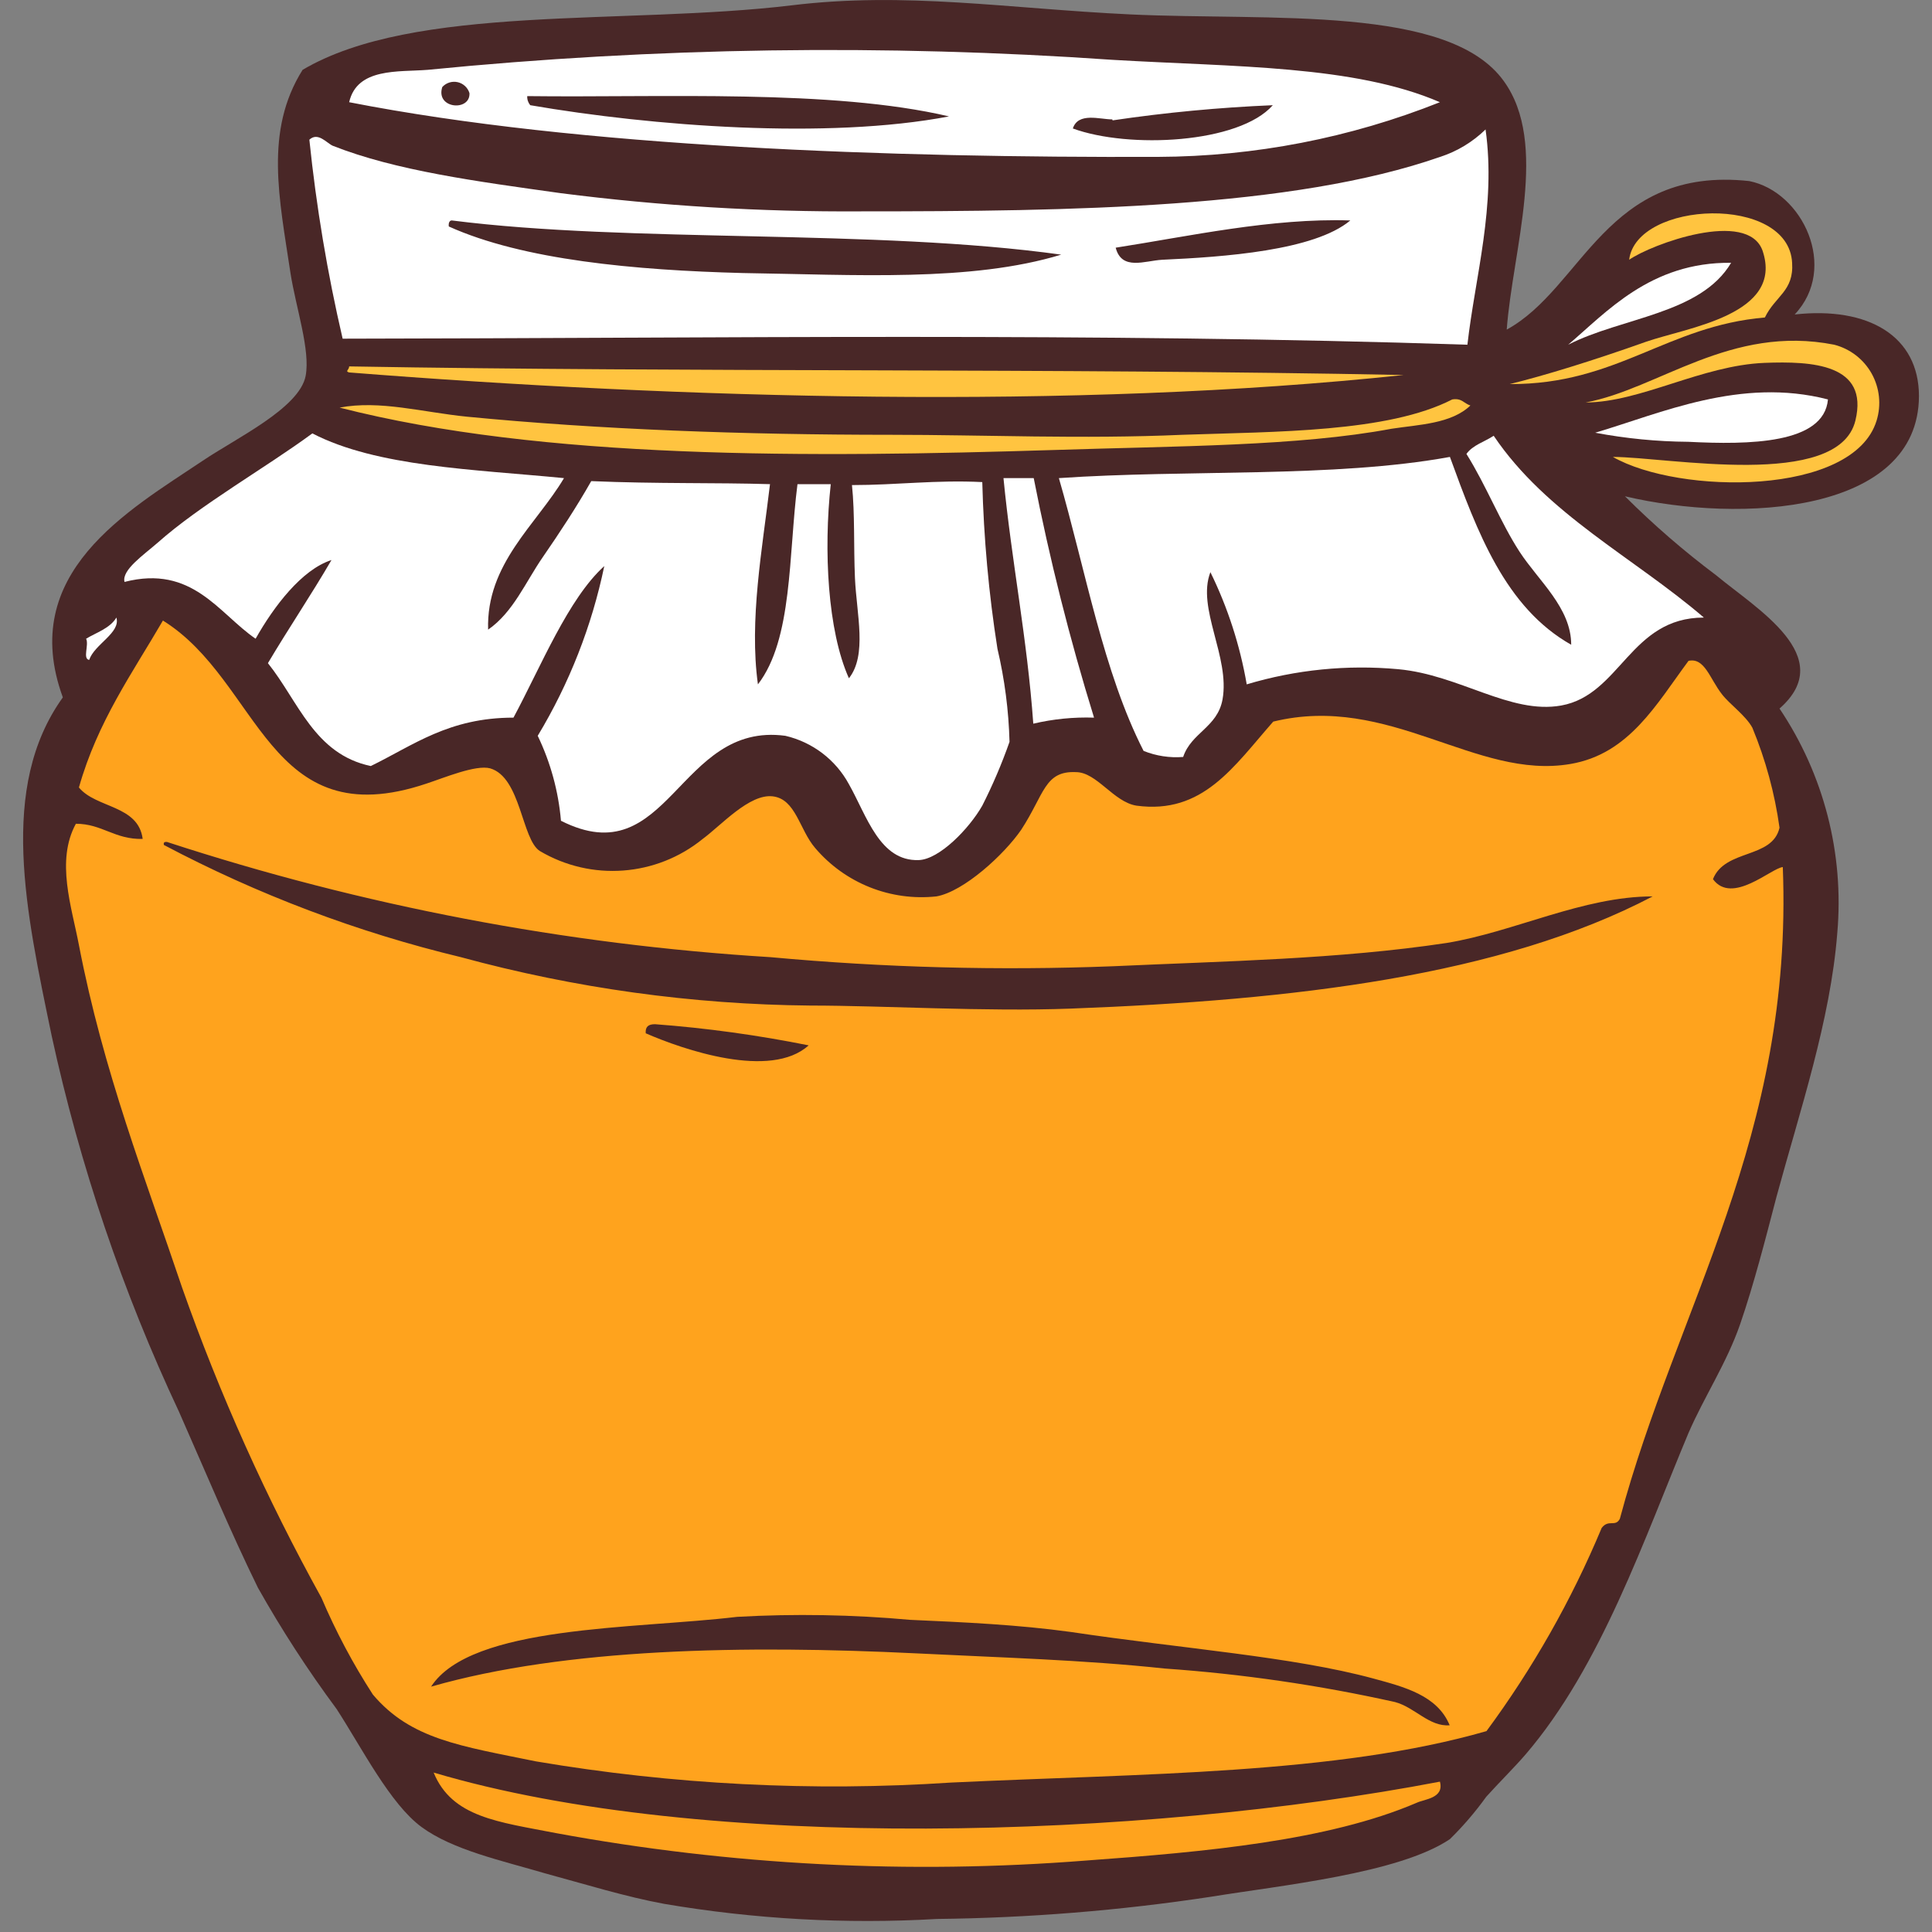 <?xml version="1.0" encoding="UTF-8"?>
<svg width="40px" height="40px" viewBox="0 0 40 40" version="1.1" xmlns="http://www.w3.org/2000/svg" xmlns:xlink="http://www.w3.org/1999/xlink">
    <rect x="0" y="0" width="40" height="40" fill="#808080" stroke="none"/>
    <title>slider-icon-1</title>
    <g id="Page-1" stroke="none" stroke-width="1" fill="none" fill-rule="evenodd">
        <g id="1a.-beranda" transform="translate(-83, -339)">
            <g id="Related-Images" transform="translate(73, 329)">
                <g id="slider-icon-1" transform="translate(10, 10)">
                    <path d="M1.07,21.446 C1.654,24.131 2.538,26.742 3.706,29.229 C4.255,30.472 4.766,31.701 5.34,32.872 C5.83,33.742 6.374,34.581 6.969,35.383 C7.494,36.193 8.077,37.349 8.728,37.827 C9.378,38.304 10.386,38.52 11.301,38.79 C12.101,39.007 12.959,39.272 13.749,39.417 C15.614,39.734 17.509,39.84 19.398,39.73 C21.293,39.709 23.186,39.556 25.06,39.272 C26.506,39.036 28.964,38.79 30.019,38.077 C30.294,37.807 30.546,37.513 30.771,37.2 C31.031,36.911 31.349,36.598 31.586,36.323 C33.152,34.496 34.039,31.86 34.959,29.667 C35.287,28.911 35.749,28.222 36.029,27.412 C36.308,26.602 36.545,25.682 36.781,24.776 C37.263,23.002 37.899,21.123 38.039,19.316 C38.183,17.676 37.761,16.036 36.843,14.67 C38.067,13.595 36.361,12.602 35.528,11.908 C34.862,11.409 34.232,10.863 33.643,10.275 C36.053,10.843 39.72,10.627 39.73,8.202 C39.73,6.959 38.684,6.342 37.157,6.511 C38.067,5.547 37.325,3.971 36.217,3.749 C33.253,3.427 32.771,5.966 31.195,6.824 C31.32,5.161 32.072,2.969 31.133,1.677 C30,0.101 26.323,0.434 23.412,0.299 C20.863,0.178 18.747,-0.178 16.386,0.111 C12.925,0.525 8.583,0.077 6.265,1.446 C5.47,2.713 5.783,4.111 6.014,5.653 C6.125,6.366 6.429,7.248 6.328,7.783 C6.198,8.453 4.882,9.075 4.193,9.542 C2.646,10.578 0.361,11.865 1.301,14.439 C-0.039,16.304 0.54,18.887 1.07,21.446 Z" id="Path" fill="#492727"></path>
                    <path d="M29.812,2.116 C27.955,2.856 25.975,3.24 23.976,3.248 C18.453,3.267 12.005,3.051 7.229,2.116 C7.393,1.398 8.246,1.494 8.853,1.446 C13.567,0.979 18.311,0.91 23.036,1.239 C25.571,1.388 28.039,1.349 29.812,2.116 Z M9.157,1.802 C9.012,2.255 9.74,2.313 9.72,1.928 C9.685,1.814 9.591,1.727 9.475,1.701 C9.358,1.675 9.237,1.714 9.157,1.802 L9.157,1.802 Z M10.916,1.99 C10.912,2.059 10.935,2.126 10.978,2.178 C13.494,2.612 17.128,2.892 19.648,2.41 C17.224,1.841 13.692,2.024 10.925,1.99 L10.916,1.99 Z M23.027,2.472 C22.771,2.472 22.323,2.318 22.212,2.66 C23.369,3.084 25.653,2.973 26.352,2.178 C25.242,2.225 24.135,2.329 23.036,2.492 L23.027,2.472 Z" id="Shape" fill="#FFFFFF"></path>
                    <path d="M30.757,2.68 C30.978,4.265 30.54,5.73 30.381,7.137 C22.67,6.882 14.916,7.002 7.094,7.012 C6.778,5.654 6.548,4.278 6.405,2.892 C6.583,2.728 6.761,2.959 6.887,3.017 C8.193,3.533 9.855,3.754 11.614,4 C13.676,4.264 15.753,4.389 17.831,4.376 C22.169,4.376 26.766,4.313 29.817,3.248 C30.17,3.134 30.491,2.939 30.757,2.68 Z M9.354,4.564 C9.306,4.564 9.282,4.617 9.292,4.689 C10.829,5.383 13.147,5.595 15.378,5.653 C17.696,5.687 20.106,5.841 21.971,5.272 C18.096,4.733 13.065,5.036 9.354,4.564 Z M23.099,5.128 C23.224,5.61 23.701,5.398 24.063,5.378 C25.34,5.32 27.21,5.19 27.957,4.564 C26.328,4.511 24.617,4.892 23.099,5.128 Z" id="Shape" fill="#FFFFFF"></path>
                    <path d="M29.06,7.764 C22.236,8.492 14.048,8.251 7.229,7.711 C7.137,7.687 7.229,7.658 7.229,7.586 C14.458,7.711 21.72,7.619 29.06,7.764 Z" id="Path" fill="#FFC440"></path>
                    <path d="M37.846,8.27 C37.764,9.195 36.207,9.21 34.954,9.147 C34.307,9.142 33.662,9.079 33.027,8.959 C34.381,8.559 36.039,7.802 37.846,8.27 Z" id="Path" fill="#FFFFFF"></path>
                    <path d="M30.067,8.27 C30.265,8.236 30.313,8.357 30.443,8.395 C30.048,8.776 29.373,8.79 28.81,8.877 C26.882,9.239 24.361,9.234 21.846,9.316 C16.757,9.475 11.243,9.518 7.031,8.439 C7.865,8.28 8.747,8.535 9.667,8.627 C12.395,8.892 15.388,9.002 18.453,9.002 C20.381,9.002 22.405,9.094 24.482,9.002 C26.419,8.935 28.737,8.954 30.067,8.27 Z" id="Path" fill="#FFC440"></path>
                    <path d="M11.677,9.899 C11.104,10.863 10.063,11.672 10.106,13.036 C10.627,12.675 10.882,12.048 11.239,11.533 C11.595,11.017 11.937,10.496 12.241,9.961 C13.6,10.019 14.834,9.99 15.942,10.024 C15.783,11.364 15.508,12.839 15.692,14.169 C16.414,13.234 16.323,11.489 16.511,10.024 L17.2,10.024 C17.051,11.393 17.133,13.055 17.576,14.043 C17.957,13.561 17.735,12.718 17.701,11.971 C17.672,11.311 17.701,10.641 17.639,10.043 C18.573,10.043 19.369,9.933 20.337,9.981 C20.367,11.137 20.471,12.289 20.651,13.431 C20.8,14.064 20.884,14.71 20.901,15.359 C20.742,15.811 20.554,16.252 20.337,16.68 C20.063,17.161 19.446,17.793 19.022,17.807 C18.212,17.836 17.947,16.892 17.576,16.236 C17.301,15.729 16.822,15.365 16.26,15.234 C14.034,14.935 13.851,18.125 11.614,16.993 C11.562,16.382 11.398,15.786 11.133,15.234 C11.787,14.149 12.253,12.961 12.511,11.72 C11.764,12.395 11.2,13.798 10.631,14.858 C9.292,14.858 8.564,15.427 7.677,15.86 C6.506,15.614 6.178,14.516 5.547,13.73 C5.976,13.007 6.439,12.323 6.863,11.595 C6.246,11.793 5.667,12.559 5.292,13.224 C4.53,12.704 3.986,11.687 2.578,12.048 C2.516,11.802 2.969,11.494 3.267,11.234 C4.145,10.453 5.504,9.682 6.467,8.973 C7.807,9.667 9.807,9.716 11.677,9.899 Z" id="Path" fill="#FFFFFF"></path>
                    <path d="M35.277,12.786 C33.749,12.786 33.552,14.386 32.323,14.607 C31.267,14.795 30.217,13.971 28.949,13.855 C27.893,13.758 26.828,13.864 25.812,14.169 C25.673,13.363 25.42,12.58 25.06,11.846 C24.771,12.593 25.47,13.6 25.311,14.482 C25.205,15.06 24.665,15.166 24.496,15.672 C24.217,15.694 23.937,15.651 23.677,15.547 C22.843,13.918 22.477,11.812 21.923,9.899 C24.583,9.716 27.61,9.899 30.019,9.46 C30.588,11.022 31.166,12.578 32.53,13.349 C32.53,12.583 31.855,12.029 31.46,11.422 C31.065,10.814 30.771,10.053 30.361,9.398 C30.492,9.214 30.737,9.147 30.925,9.022 C32.019,10.646 33.822,11.537 35.277,12.786 Z" id="Path" fill="#FFFFFF"></path>
                    <path d="M20.776,9.899 L21.402,9.899 C21.73,11.573 22.147,13.228 22.651,14.858 C22.228,14.844 21.805,14.886 21.393,14.983 C21.267,13.214 20.945,11.634 20.776,9.899 Z" id="Path" fill="#FFFFFF"></path>
                    <path d="M2.41,12.786 C2.501,13.104 1.957,13.335 1.846,13.663 C1.706,13.639 1.846,13.354 1.783,13.224 C1.986,13.099 2.275,13.012 2.41,12.786 Z" id="Path" fill="#FFFFFF"></path>
                    <path d="M11.176,17.619 C12.242,18.25 13.588,18.15 14.549,17.369 C14.935,17.084 15.513,16.434 15.995,16.487 C16.477,16.54 16.549,17.176 16.877,17.557 C17.497,18.286 18.437,18.661 19.388,18.559 C19.957,18.458 20.79,17.692 21.142,17.181 C21.624,16.443 21.624,15.957 22.275,15.986 C22.708,15.986 23.051,16.602 23.528,16.68 C24.906,16.867 25.542,15.87 26.361,14.94 C28.771,14.352 30.554,16.154 32.516,15.817 C33.73,15.61 34.294,14.578 34.959,13.682 C35.296,13.61 35.398,14.053 35.653,14.376 C35.817,14.588 36.135,14.805 36.28,15.065 C36.555,15.729 36.744,16.425 36.843,17.137 C36.694,17.788 35.716,17.571 35.465,18.202 C35.86,18.742 36.675,17.971 36.911,17.952 C37.128,23.547 34.713,27.051 33.537,31.446 C33.441,31.624 33.306,31.446 33.161,31.634 C32.538,33.127 31.737,34.539 30.776,35.841 C27.663,36.737 23.658,36.718 19.692,36.906 C16.818,37.096 13.933,36.948 11.094,36.467 C9.542,36.149 8.506,36.014 7.72,35.084 C7.308,34.448 6.952,33.777 6.655,33.08 C5.516,31.022 4.55,28.873 3.769,26.655 C3.012,24.405 2.14,22.193 1.634,19.566 C1.484,18.776 1.152,17.822 1.571,17.055 C2.116,17.055 2.371,17.383 2.954,17.369 C2.863,16.665 1.99,16.737 1.634,16.304 C2.019,14.94 2.742,13.933 3.373,12.848 C5.398,14.106 5.533,17.335 8.834,16.222 C9.19,16.106 9.851,15.827 10.149,15.908 C10.786,16.096 10.8,17.378 11.176,17.619 Z M9.542,19.817 C11.899,20.459 14.328,20.796 16.771,20.819 C18.304,20.819 20.39,20.949 22.169,20.882 C26.781,20.708 31.07,20.207 34.217,18.559 C32.771,18.559 31.359,19.292 29.952,19.523 C27.716,19.86 25.359,19.899 23.046,20.005 C20.68,20.097 18.31,20.034 15.952,19.817 C11.702,19.556 7.503,18.754 3.455,17.431 C3.417,17.431 3.378,17.431 3.393,17.494 C5.337,18.522 7.403,19.303 9.542,19.817 L9.542,19.817 Z M13.561,21.205 C13.422,21.205 13.359,21.258 13.369,21.393 C14.14,21.73 15.957,22.357 16.742,21.643 C15.692,21.432 14.63,21.285 13.561,21.205 L13.561,21.205 Z M28.434,34.752 C26.766,34.299 24.492,34.135 22.169,33.788 C21.094,33.639 19.957,33.586 18.843,33.537 C17.653,33.429 16.456,33.408 15.263,33.475 C13.133,33.73 9.754,33.643 8.925,34.92 C11.716,34.12 15.427,34.058 18.969,34.231 C20.704,34.318 22.443,34.366 24.111,34.545 C25.716,34.657 27.311,34.889 28.882,35.239 C29.296,35.349 29.59,35.754 30.014,35.72 C29.759,35.099 29.07,34.925 28.434,34.752 Z" id="Shape" fill="#FFA31D"></path>
                    <path d="M8.978,36.699 C14.564,38.361 23.648,38.067 29.812,36.887 C29.904,37.234 29.489,37.248 29.33,37.325 C27.494,38.111 24.949,38.342 22.492,38.52 C18.821,38.81 15.129,38.619 11.508,37.952 C10.323,37.72 9.359,37.629 8.978,36.699 Z" id="Path" fill="#FFA31D"></path>
                    <path d="M31.258,7.952 C31.986,7.773 32.969,7.47 34.082,7.075 C34.925,6.781 36.94,6.52 36.492,5.19 C36.183,4.323 34.193,5.055 33.73,5.378 C33.88,4.154 37.031,4.019 37.104,5.441 C37.142,6.029 36.757,6.125 36.54,6.573 C34.506,6.747 33.484,7.961 31.258,7.952 Z" id="Path" fill="#FFC440"></path>
                    <path d="M35.841,5.441 C35.21,6.506 33.576,6.569 32.467,7.137 C33.253,6.472 34.169,5.422 35.841,5.441 Z" id="Path" fill="#FFFFFF"></path>
                    <path d="M32.829,8.333 C34.337,8.053 35.831,6.713 37.976,7.137 C38.305,7.222 38.585,7.438 38.751,7.735 C38.916,8.032 38.953,8.384 38.853,8.708 C38.371,10.28 34.757,10.241 33.393,9.46 C34.516,9.46 38.063,10.149 38.414,8.708 C38.699,7.533 37.513,7.475 36.53,7.513 C35.229,7.566 33.971,8.328 32.829,8.333 Z" id="Path" fill="#FFC440"></path>
                </g>
            </g>
        </g>
    </g>
</svg>